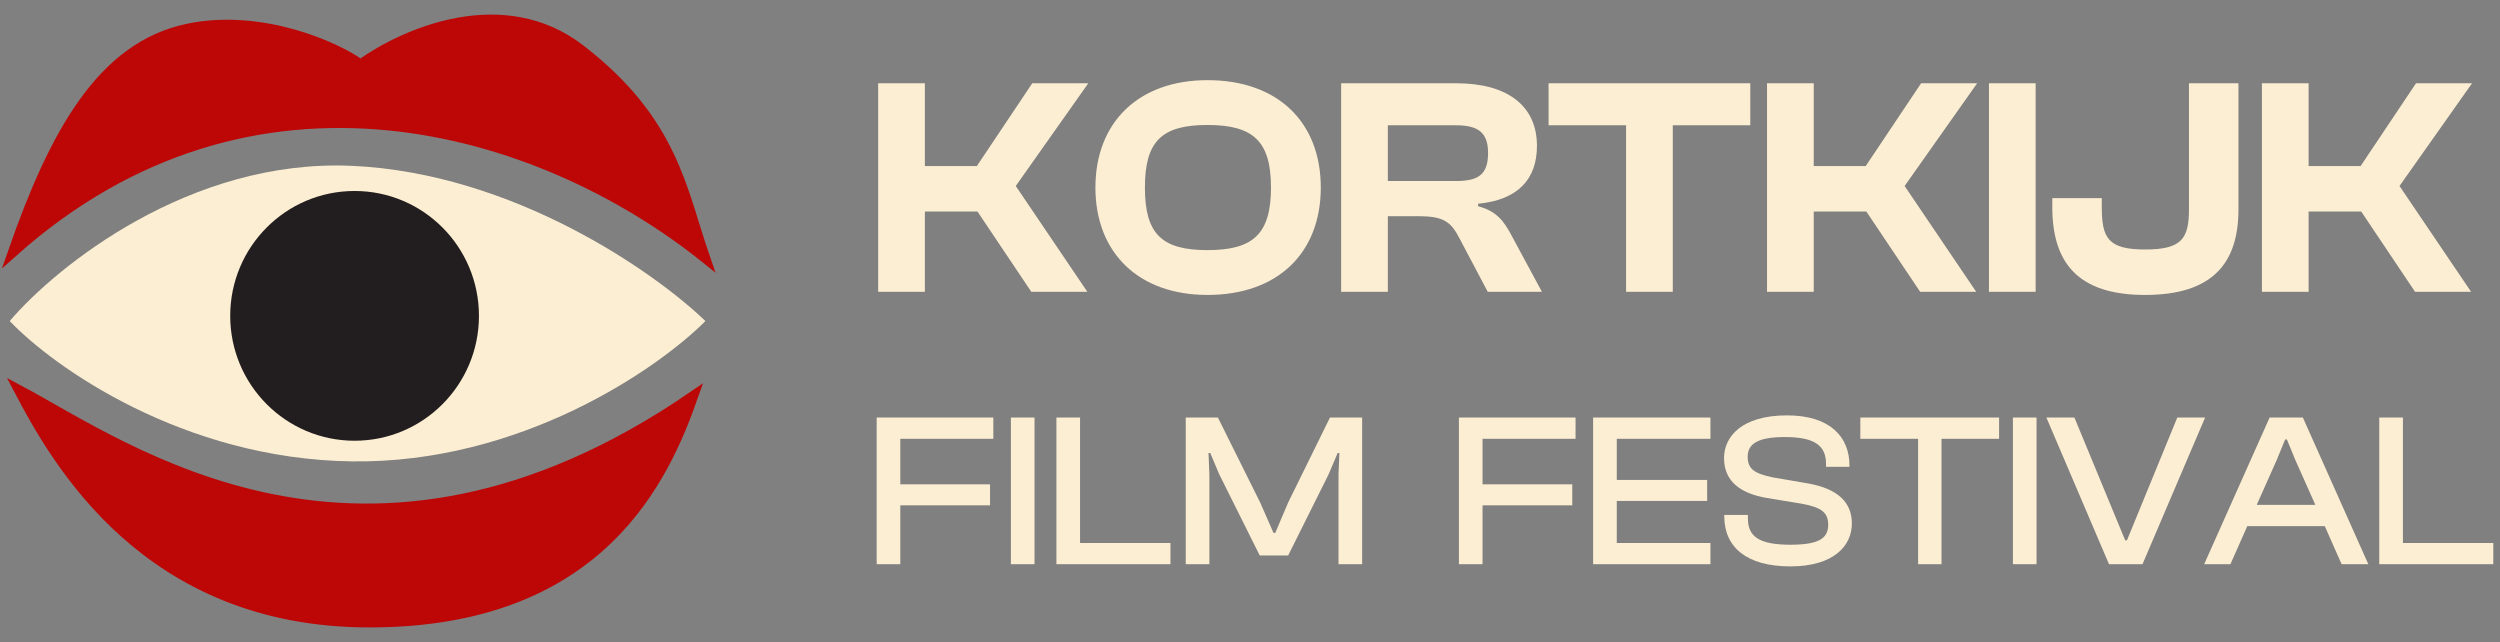 <svg width="257" height="66" viewBox="0 0 257 66" fill="none" xmlns="http://www.w3.org/2000/svg">
<rect x="0" y="0" width="257" height="66" fill="#808080" stroke="none"/>
<path d="M19.335 2.929C10.472 4.77 5.582 13.67 1.303 25.945C26.059 3.85 55.705 13.056 72.514 26.558C70.069 19.499 69.276 12.491 59.678 5.077C51.731 -1.062 41.646 3.339 37.061 6.612C34.718 4.873 26.976 1.342 19.335 2.929Z" fill="#BD0606" stroke="#BD0606"/>
<path d="M36.147 17.047C19.521 16.31 5.788 27.379 1 33.005C5.483 37.711 18.788 47.184 36.147 47.43C53.507 47.675 67.627 37.916 72.517 33.005C67.321 27.992 52.773 17.783 36.147 17.047Z" fill="#FCEED2"/>
<ellipse cx="36.451" cy="32.47" rx="12.785" ry="12.837" fill="#221E1F"/>
<path d="M71.292 40.676C37.367 63.996 12.917 45.893 1.914 40.062C5.785 47.428 15.056 64 37.978 64C61.817 64 68.337 49.065 71.292 40.676Z" fill="#BD0606" stroke="#BD0606"/>
<path d="M95.076 30H90.276V8.56H95.076V17.072H100.42L106.116 8.56H111.876L104.42 19.12L111.78 30H106.02L100.484 21.744H95.076V30ZM124.129 30.32C117.025 30.32 112.609 25.968 112.609 19.28C112.609 12.592 117.025 8.24 124.129 8.24C131.393 8.24 135.777 12.592 135.777 19.28C135.777 25.968 131.393 30.32 124.129 30.32ZM124.129 25.712C128.833 25.712 130.657 24.048 130.657 19.28C130.657 14.512 128.833 12.848 124.129 12.848C119.425 12.848 117.697 14.512 117.697 19.28C117.697 24.048 119.425 25.712 124.129 25.712ZM142.67 30H137.87V8.56H149.71C154.99 8.56 157.998 10.896 157.998 14.992C157.998 18.48 155.982 20.56 151.95 20.944V21.2C153.87 21.712 154.606 22.736 155.406 24.24L158.51 30H152.942L149.998 24.432C149.134 22.768 148.334 22.224 145.838 22.224H142.67V30ZM142.67 12.88V18.608H149.678C151.95 18.608 152.974 17.968 152.974 15.728C152.974 13.616 151.95 12.88 149.678 12.88H142.67ZM171.962 30H167.162V12.88H159.194V8.56H179.93V12.88H171.962V30ZM186.451 30H181.651V8.56H186.451V17.072H191.795L197.491 8.56H203.251L195.795 19.12L203.155 30H197.395L191.859 21.744H186.451V30ZM209.264 30H204.464V8.56H209.264V30ZM220.512 30.32C213.568 30.32 210.976 26.96 210.976 21.296V20.368H216.064V21.296C216.064 24.464 216.704 25.648 220.512 25.648C224.288 25.648 225.024 24.528 225.024 21.52V8.56H230.112V21.52C230.112 27.024 227.488 30.32 220.512 30.32ZM237.326 30H232.526V8.56H237.326V17.072H242.67L248.366 8.56H254.126L246.67 19.12L254.03 30H248.27L242.734 21.744H237.326V30ZM92.551 58H90.121V42.925H102.114V45.108H92.551V49.788H101.776V51.947H92.551V58ZM106.35 58H103.92V42.925H106.35V58ZM120.323 58H108.6V42.925H111.03V55.818H120.323V58ZM124.324 58H121.894V42.925H125.201L129.544 51.655L130.916 54.782H131.096L132.424 51.655L136.721 42.925H140.029V58H137.599V48.752L137.689 46.57H137.509L136.586 48.752L132.424 57.1H129.499L125.336 48.752L124.414 46.57H124.234L124.324 48.752V58ZM152.405 58H149.975V42.925H161.967V45.108H152.405V49.788H161.63V51.947H152.405V58ZM175.833 58H163.773V42.925H175.833V45.108H166.203V49.337H175.496V51.498H166.203V55.818H175.833V58ZM184.049 58.225C179.549 58.225 177.254 56.245 177.254 53.072V52.938H179.684V53.297C179.684 55.097 180.741 55.998 184.049 55.998C186.929 55.998 187.941 55.367 187.941 53.95C187.941 52.645 187.176 52.15 185.264 51.79L181.574 51.182C179.031 50.733 177.231 49.562 177.231 47.087C177.231 44.905 179.031 42.7 183.711 42.7C188.121 42.7 190.124 44.905 190.124 47.852V47.987H187.716V47.695C187.716 45.85 186.614 44.928 183.486 44.928C180.741 44.928 179.661 45.602 179.661 46.953C179.661 48.258 180.426 48.685 182.204 49.068L185.871 49.697C188.886 50.237 190.371 51.61 190.371 53.815C190.371 56.11 188.504 58.225 184.049 58.225ZM199.589 58H197.181V45.108H191.241V42.925H205.506V45.108H199.589V58ZM209.358 58H206.928V42.925H209.358V58ZM220.248 58H216.805L210.37 42.925H213.25L218.47 55.547H218.65L223.825 42.925H226.683L220.248 58ZM229.289 58H226.589L233.316 42.925H236.736L243.464 58H240.719L238.986 54.085H231.021L229.289 58ZM234.036 47.312L231.989 51.903H238.019L235.971 47.312L235.094 45.175H234.914L234.036 47.312ZM256.311 58H244.589V42.925H247.019V55.818H256.311V58Z" fill="#FCEED2"/>
</svg>
